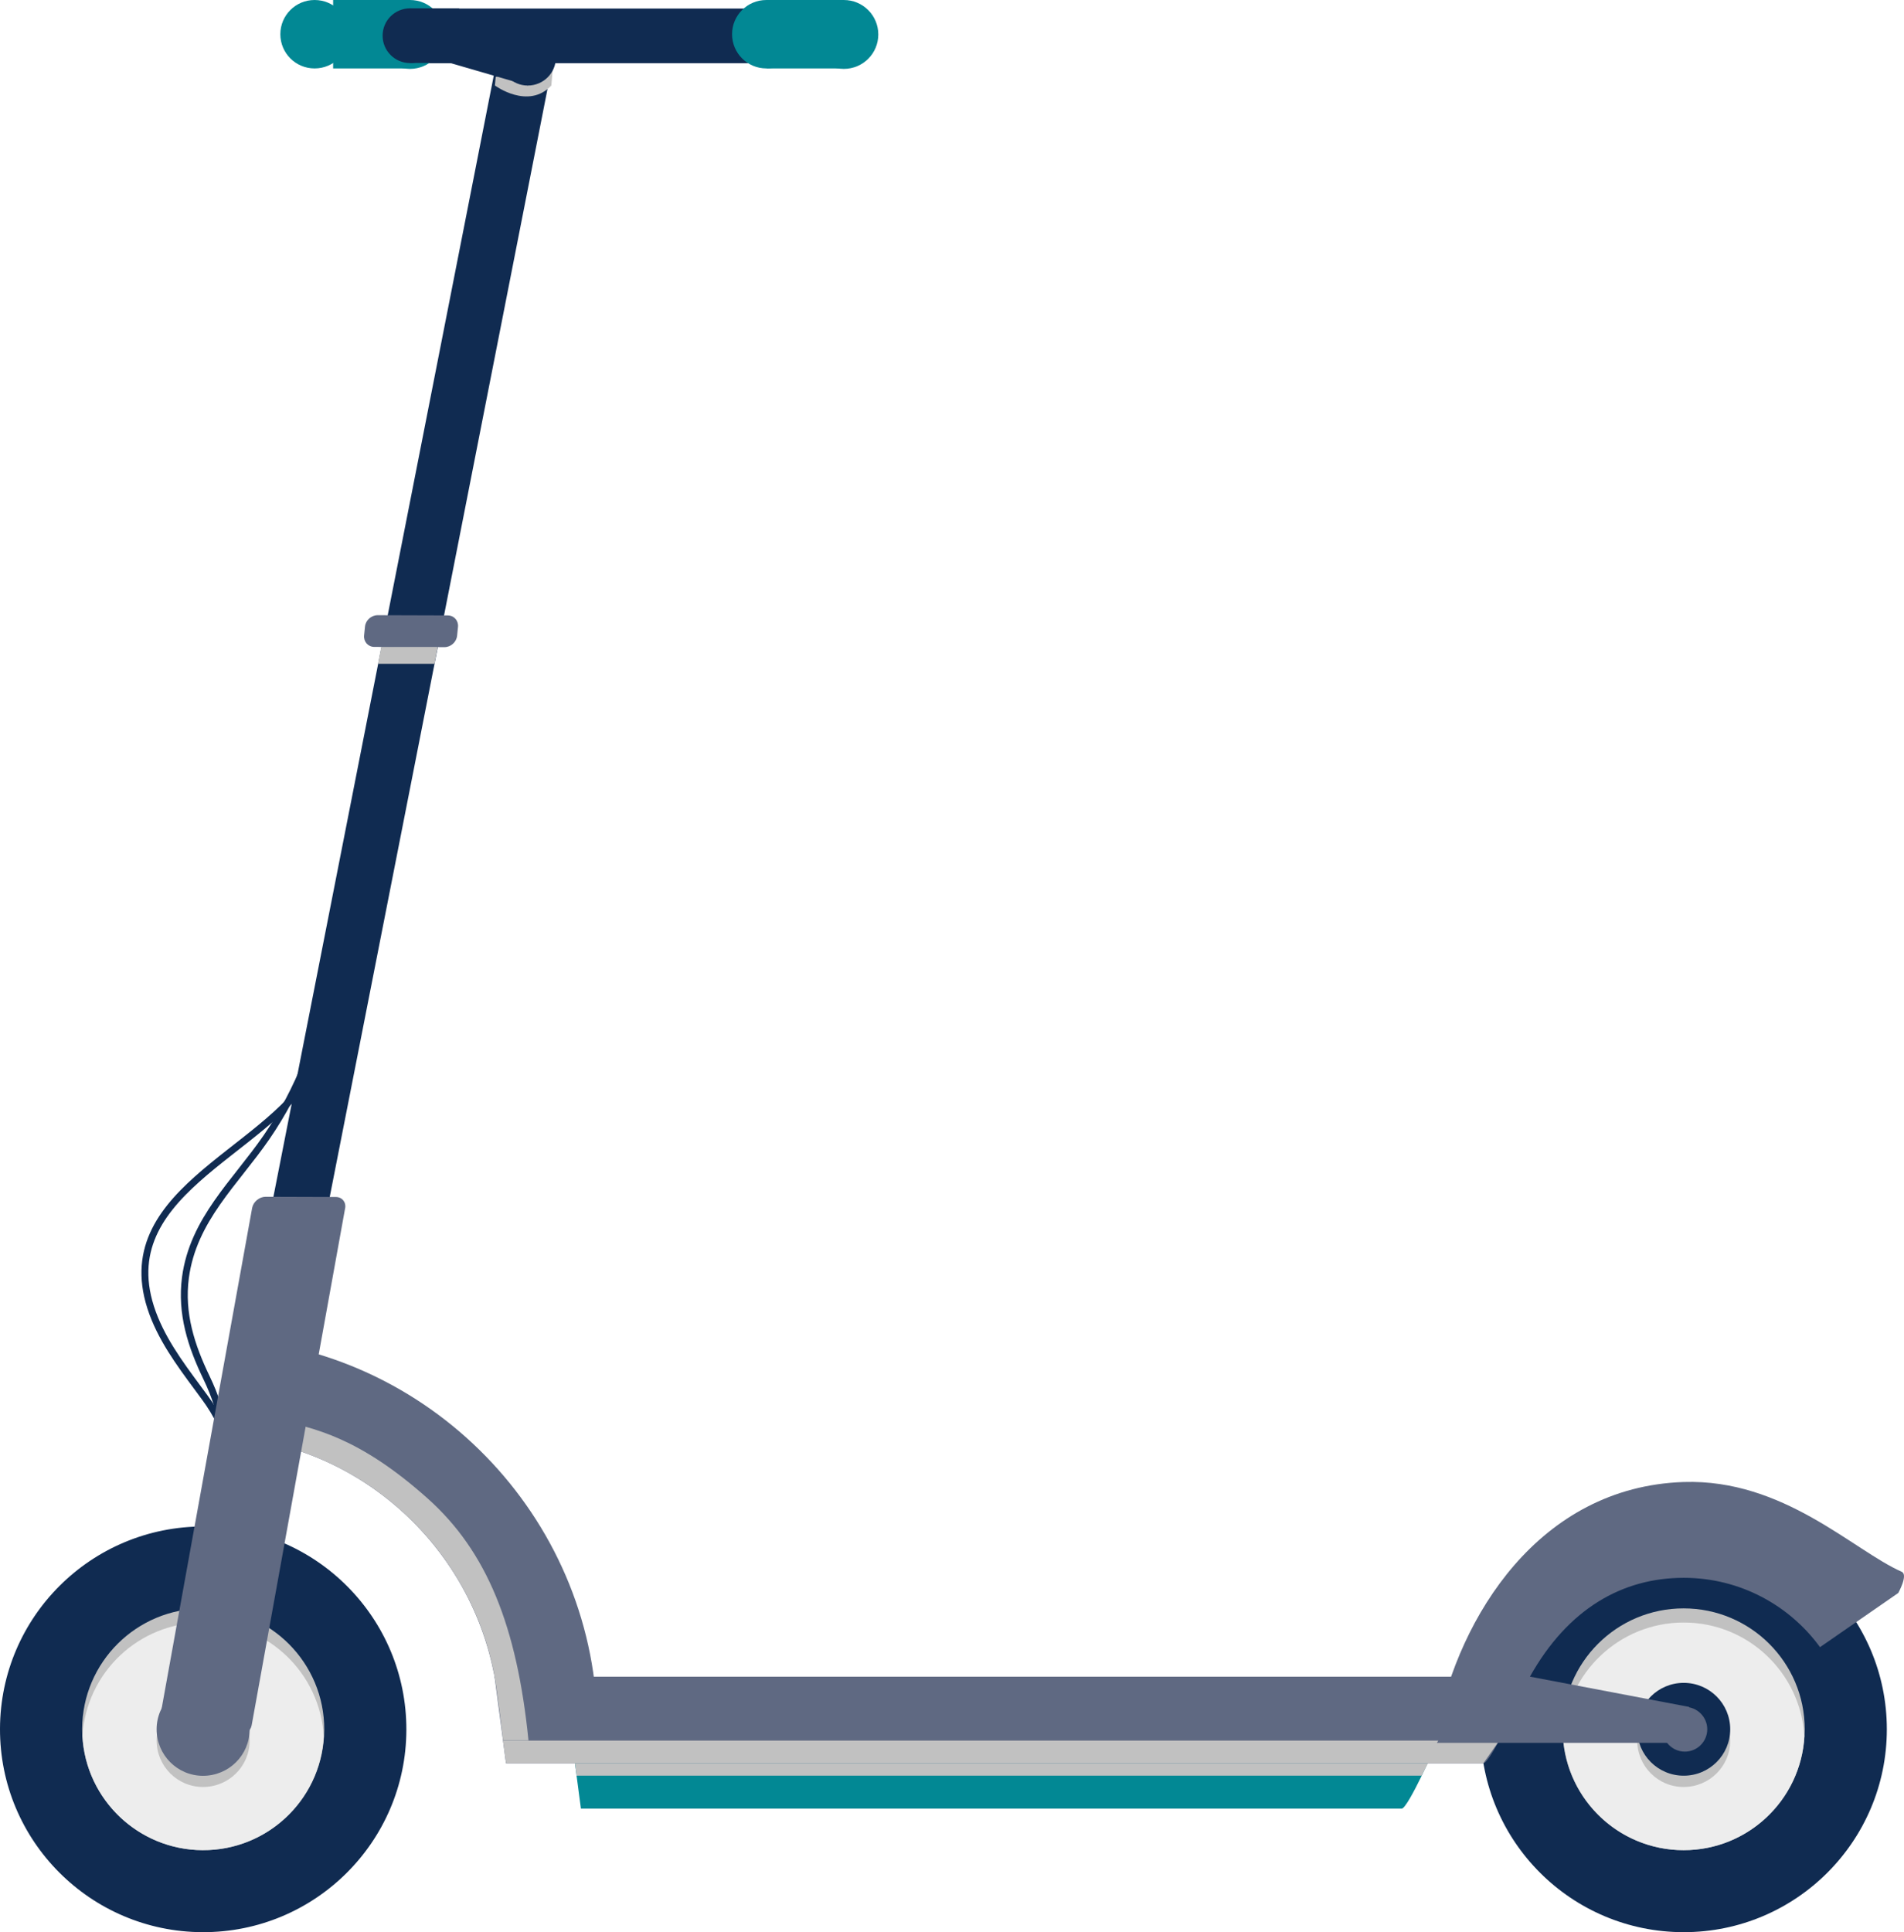 <svg width="138" height="140" viewBox="0 0 138 140" fill="none" xmlns="http://www.w3.org/2000/svg">
<path d="M136.756 125.298C136.756 133.414 130.165 140 122.034 140C113.903 140 107.312 133.422 107.312 125.298C107.312 117.175 113.903 110.605 122.034 110.605C130.165 110.605 136.756 117.183 136.756 125.298Z" fill="#102B51"/>
<path d="M130.803 125.298C130.803 130.133 126.878 134.058 122.026 134.058C117.173 134.058 113.257 130.141 113.257 125.298C113.257 120.456 117.182 116.539 122.026 116.539C126.87 116.539 130.803 120.456 130.803 125.298Z" fill="#C1C1C1"/>
<path d="M122.034 117.563C117.364 117.563 113.555 121.216 113.29 125.811C113.555 130.405 117.364 134.058 122.034 134.058C126.704 134.058 130.513 130.405 130.778 125.811C130.513 121.216 126.704 117.563 122.034 117.563Z" fill="#EDEDED"/>
<path d="M29.453 125.348C29.428 133.463 22.812 140.025 14.681 140C6.55 139.975 -0.025 133.372 7.01611e-05 125.257C0.025 117.142 6.641 110.58 14.772 110.605C22.903 110.63 29.478 117.233 29.453 125.348Z" fill="#102B51"/>
<path d="M23.5 125.331C23.483 130.166 19.55 134.075 14.698 134.058C9.854 134.042 5.938 130.108 5.954 125.274C5.971 120.439 9.904 116.53 14.756 116.547C19.6 116.563 23.517 120.497 23.5 125.331Z" fill="#C1C1C1"/>
<path d="M14.746 117.563C10.076 117.547 6.251 121.183 5.978 125.786C6.226 130.381 10.027 134.042 14.697 134.058C19.367 134.075 23.192 130.439 23.465 125.835C23.217 121.241 19.416 117.572 14.746 117.563Z" fill="#EDEDED"/>
<g style="mix-blend-mode:multiply">
<path d="M18.093 126.125C18.093 127.984 16.577 129.48 14.714 129.48C12.851 129.48 11.352 127.968 11.352 126.108C11.352 124.249 12.868 122.753 14.731 122.761C16.594 122.761 18.093 124.274 18.093 126.133V126.125Z" fill="#C1C1C1"/>
</g>
<g style="mix-blend-mode:multiply">
<path d="M125.404 126.125C125.404 127.984 123.889 129.48 122.026 129.48C120.163 129.48 118.664 127.968 118.664 126.108C118.664 124.249 120.179 122.753 122.042 122.761C123.905 122.761 125.404 124.274 125.404 126.133V126.125Z" fill="#C1C1C1"/>
</g>
<path d="M24.675 67.979C24.36 71.351 24.335 74.5 22.646 77.582C19.326 83.648 7.494 86.466 11.22 95.548C12.081 97.639 13.505 99.432 14.83 101.242C16.693 103.771 17.148 106.101 16.13 109.308" stroke="#102B51" stroke-width="0.5" stroke-miterlimit="10"/>
<path d="M23.873 70.872C23.194 75.012 21.703 78.937 19.318 82.4C17.041 85.706 14.002 88.358 13.44 92.573C13.1 95.168 13.854 97.515 14.971 99.829C16.23 102.448 16.528 104.671 15.932 107.506" stroke="#102B51" stroke-width="0.5" stroke-miterlimit="10"/>
<path d="M101.59 131.05H42.105L41.476 126.282H104.149C104.149 126.282 102.054 131.05 101.59 131.05Z" fill="#028894"/>
<path d="M125.404 125.298C125.404 127.158 123.897 128.662 122.034 128.662C120.171 128.662 118.664 127.158 118.664 125.298C118.664 123.439 120.171 121.935 122.034 121.935C123.897 121.935 125.404 123.439 125.404 125.298Z" fill="#102B51"/>
<path d="M107.511 127.761H36.674L35.846 121.489H110.873C110.873 121.489 108.107 127.761 107.503 127.761H107.511Z" fill="#5F6982"/>
<path d="M43.297 125.307H36.806C36.806 125.307 36.044 122.472 35.771 121.117C33.908 111.919 26.066 104.746 16.387 104.06L16.892 96.986C31.697 98.035 43.297 110.473 43.297 125.298V125.307Z" fill="#5F6982"/>
<path d="M122.034 107.382C111.527 107.729 105.755 117.158 104.149 125.232C103.983 126.075 109.937 123.183 110.881 121.497C113.646 116.555 117.596 114.324 122.034 114.324C126.1 114.324 129.693 116.307 131.913 119.348L137.584 115.423C137.584 115.423 138.321 114.101 137.833 113.886C134.306 112.324 129.271 107.151 122.034 107.382Z" fill="#5F6982"/>
<g style="mix-blend-mode:color-burn">
<path d="M103.041 128.662H41.792L41.676 127.761H103.504L103.041 128.662Z" fill="#C1C1C1"/>
</g>
<g style="mix-blend-mode:color-burn">
<path d="M108.669 126.116H36.457L36.681 127.761H107.51L108.669 126.116Z" fill="#C1C1C1"/>
</g>
<g style="mix-blend-mode:color-burn">
<path d="M20.005 102.87V104.63C27.979 106.613 34.156 113.092 35.779 121.108C36.052 122.464 36.458 126.108 36.458 126.108H38.305C37.468 117.836 35.299 112.423 31.002 108.58C26.058 104.159 22.763 103.457 19.997 102.87H20.005Z" fill="#C1C1C1"/>
</g>
<path d="M40.144 4.099L36.062 4.082L13.101 120.877L17.183 120.885L40.144 4.099Z" fill="#102B51"/>
<path d="M18.093 125.315C18.093 127.174 16.577 128.67 14.714 128.67C12.851 128.67 11.352 127.158 11.352 125.298C11.352 123.439 12.868 121.943 14.731 121.951C16.594 121.951 18.093 123.464 18.093 125.323V125.315Z" fill="#5F6982"/>
<path d="M25.015 87.549C25.098 87.102 24.792 86.73 24.336 86.73L19.252 86.714C18.797 86.714 18.358 87.077 18.275 87.524L11.502 124.976C11.419 125.422 11.725 125.794 12.181 125.794L17.265 125.811C17.72 125.811 18.159 125.447 18.242 125.001L25.015 87.54V87.549Z" fill="#5F6982"/>
<path d="M33.196 45.419C33.237 44.964 32.906 44.592 32.45 44.592L27.366 44.576C26.911 44.576 26.505 44.94 26.456 45.394L26.389 46.047C26.348 46.501 26.679 46.873 27.134 46.873L32.218 46.89C32.674 46.89 33.08 46.526 33.129 46.072L33.196 45.419Z" fill="#5F6982"/>
<g style="mix-blend-mode:color-burn">
<path d="M31.491 48.096H27.4L27.632 46.873H31.723L31.491 48.096Z" fill="#C1C1C1"/>
</g>
<g style="mix-blend-mode:color-burn">
<path d="M35.877 6.198C35.877 6.198 38.279 7.975 39.96 6.198L40.1 4.578L35.927 5.57L35.869 6.206L35.877 6.198Z" fill="#C1C1C1"/>
</g>
<path d="M40.292 4.165C40.292 5.289 39.381 6.198 38.255 6.198C37.129 6.198 36.218 5.289 36.218 4.165C36.218 3.041 37.129 2.132 38.255 2.132C39.381 2.132 40.292 3.041 40.292 4.165Z" fill="#102B51"/>
<path d="M38.256 6.198L32.56 4.545V1.033L38.869 2.231L38.256 6.198Z" fill="#102B51"/>
<path d="M104.148 126.282H122.034L122.431 123.679L107.303 120.803L104.148 126.282Z" fill="#5F6982"/>
<path d="M123.74 125.298C123.74 126.191 123.011 126.918 122.117 126.918C121.223 126.918 120.494 126.191 120.494 125.298C120.494 124.406 121.223 123.679 122.117 123.679C123.011 123.679 123.74 124.406 123.74 125.298Z" fill="#5F6982"/>
<path d="M55.013 0.62H30.885V4.578H55.013V0.62Z" fill="#102B51"/>
<path d="M58.028 2.479C58.028 3.851 56.918 4.958 55.544 4.958C54.169 4.958 53.06 3.851 53.06 2.479C53.06 1.107 54.169 0 55.544 0C56.918 0 58.028 1.107 58.028 2.479Z" fill="#028894"/>
<path d="M63.658 2.496C63.658 3.876 62.541 4.991 61.158 4.991C59.775 4.991 58.657 3.876 58.657 2.496C58.657 1.116 59.775 0 61.158 0C62.541 0 63.658 1.116 63.658 2.496Z" fill="#028894"/>
<path d="M61.166 0H55.577V4.958H61.166V0Z" fill="#028894"/>
<path d="M25.288 2.479C25.288 3.851 24.178 4.958 22.803 4.958C21.429 4.958 20.319 3.851 20.319 2.479C20.319 1.107 21.429 0 22.803 0C24.178 0 25.288 1.107 25.288 2.479Z" fill="#028894"/>
<path d="M32.218 2.496C32.218 3.876 31.1 4.991 29.717 4.991C28.335 4.991 27.217 3.876 27.217 2.496C27.217 1.116 28.335 0 29.717 0C31.1 0 32.218 1.116 32.218 2.496Z" fill="#028894"/>
<path d="M29.735 0H24.145V4.958H29.735V0Z" fill="#028894"/>
<path d="M31.706 2.587C31.706 3.677 30.82 4.57 29.719 4.57C28.626 4.57 27.731 3.686 27.731 2.587C27.731 1.487 28.617 0.603 29.719 0.603C30.812 0.603 31.706 1.487 31.706 2.587Z" fill="#102B51"/>
<path d="M33.278 0.603H29.718V4.562H33.278V0.603Z" fill="#102B51"/>
</svg>
